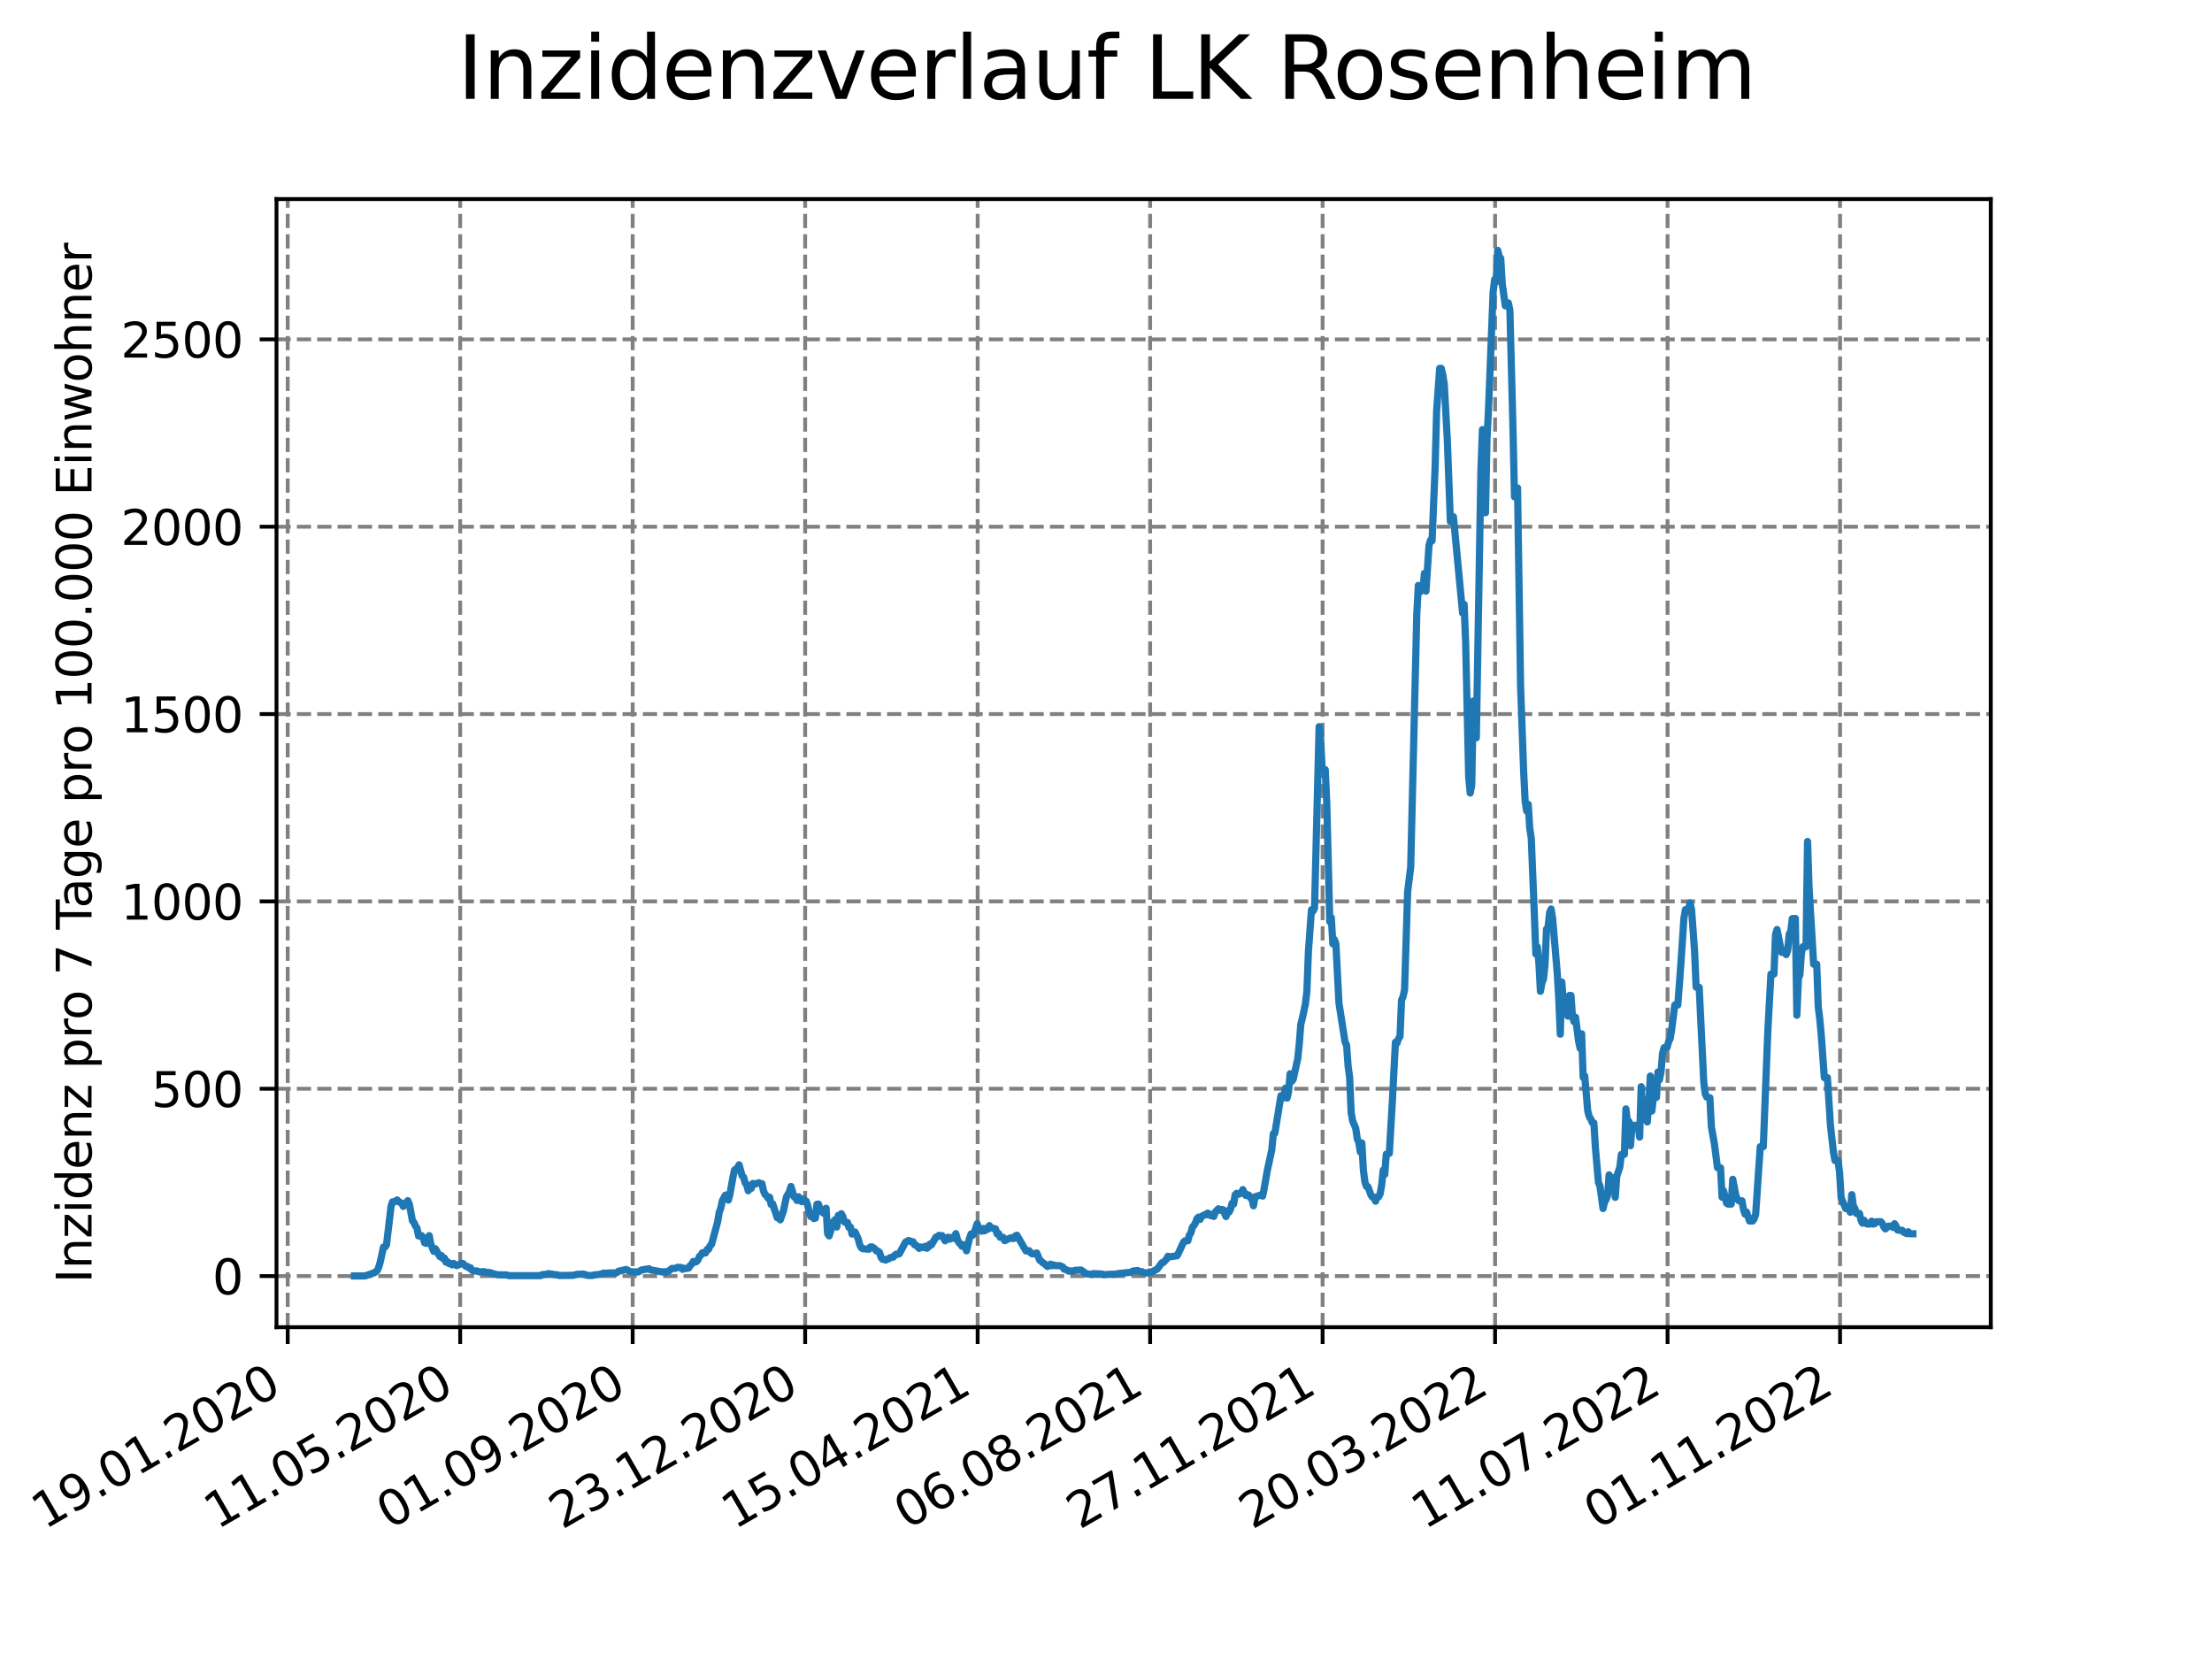 <?xml version="1.0" encoding="utf-8" standalone="no"?>
<!DOCTYPE svg PUBLIC "-//W3C//DTD SVG 1.1//EN"
  "http://www.w3.org/Graphics/SVG/1.1/DTD/svg11.dtd">
<svg xmlns:xlink="http://www.w3.org/1999/xlink" width="460.8pt" height="345.6pt" viewBox="0 0 460.8 345.6" xmlns="http://www.w3.org/2000/svg" version="1.1">
 <defs>
  <style type="text/css">*{stroke-linejoin: round; stroke-linecap: butt}</style>
 </defs>
 <g id="figure_1">
  <g id="patch_1">
   <path d="M 0 345.6 
L 460.8 345.6 
L 460.8 0 
L 0 0 
z
" style="fill: #ffffff"/>
  </g>
  <g id="axes_1">
   <g id="patch_2">
    <path d="M 57.6 276.48 
L 414.72 276.48 
L 414.72 41.472 
L 57.6 41.472 
z
" style="fill: #ffffff"/>
   </g>
   <g id="matplotlib.axis_1">
    <g id="xtick_1">
     <g id="line2d_1">
      <path d="M 59.934 276.48 
L 59.934 41.472 
" clip-path="url(#pb6e2ba0903)" style="fill: none; stroke-dasharray: 2.96,1.28; stroke-dashoffset: 0; stroke: #808080; stroke-width: 0.8"/>
     </g>
     <g id="line2d_2">
      <defs>
       <path id="m38c06fb1f8" d="M 0 0 
L 0 3.5 
" style="stroke: #000000; stroke-width: 0.8"/>
      </defs>
      <g>
       <use xlink:href="#m38c06fb1f8" x="59.934" y="276.48" style="stroke: #000000; stroke-width: 0.8"/>
      </g>
     </g>
     <g id="text_1">
      <!-- 19.01.2020 -->
      <g transform="translate(9.309 318.689) rotate(-30) scale(0.1 -0.1)">
       <defs>
        <path id="DejaVuSans-31" d="M 794 531 
L 1825 531 
L 1825 4091 
L 703 3866 
L 703 4441 
L 1819 4666 
L 2450 4666 
L 2450 531 
L 3481 531 
L 3481 0 
L 794 0 
L 794 531 
z
" transform="scale(0.016)"/>
        <path id="DejaVuSans-39" d="M 703 97 
L 703 672 
Q 941 559 1184 500 
Q 1428 441 1663 441 
Q 2288 441 2617 861 
Q 2947 1281 2994 2138 
Q 2813 1869 2534 1725 
Q 2256 1581 1919 1581 
Q 1219 1581 811 2004 
Q 403 2428 403 3163 
Q 403 3881 828 4315 
Q 1253 4750 1959 4750 
Q 2769 4750 3195 4129 
Q 3622 3509 3622 2328 
Q 3622 1225 3098 567 
Q 2575 -91 1691 -91 
Q 1453 -91 1209 -44 
Q 966 3 703 97 
z
M 1959 2075 
Q 2384 2075 2632 2365 
Q 2881 2656 2881 3163 
Q 2881 3666 2632 3958 
Q 2384 4250 1959 4250 
Q 1534 4250 1286 3958 
Q 1038 3666 1038 3163 
Q 1038 2656 1286 2365 
Q 1534 2075 1959 2075 
z
" transform="scale(0.016)"/>
        <path id="DejaVuSans-2e" d="M 684 794 
L 1344 794 
L 1344 0 
L 684 0 
L 684 794 
z
" transform="scale(0.016)"/>
        <path id="DejaVuSans-30" d="M 2034 4250 
Q 1547 4250 1301 3770 
Q 1056 3291 1056 2328 
Q 1056 1369 1301 889 
Q 1547 409 2034 409 
Q 2525 409 2770 889 
Q 3016 1369 3016 2328 
Q 3016 3291 2770 3770 
Q 2525 4250 2034 4250 
z
M 2034 4750 
Q 2819 4750 3233 4129 
Q 3647 3509 3647 2328 
Q 3647 1150 3233 529 
Q 2819 -91 2034 -91 
Q 1250 -91 836 529 
Q 422 1150 422 2328 
Q 422 3509 836 4129 
Q 1250 4750 2034 4750 
z
" transform="scale(0.016)"/>
        <path id="DejaVuSans-32" d="M 1228 531 
L 3431 531 
L 3431 0 
L 469 0 
L 469 531 
Q 828 903 1448 1529 
Q 2069 2156 2228 2338 
Q 2531 2678 2651 2914 
Q 2772 3150 2772 3378 
Q 2772 3750 2511 3984 
Q 2250 4219 1831 4219 
Q 1534 4219 1204 4116 
Q 875 4013 500 3803 
L 500 4441 
Q 881 4594 1212 4672 
Q 1544 4750 1819 4750 
Q 2544 4750 2975 4387 
Q 3406 4025 3406 3419 
Q 3406 3131 3298 2873 
Q 3191 2616 2906 2266 
Q 2828 2175 2409 1742 
Q 1991 1309 1228 531 
z
" transform="scale(0.016)"/>
       </defs>
       <use xlink:href="#DejaVuSans-31"/>
       <use xlink:href="#DejaVuSans-39" x="63.623"/>
       <use xlink:href="#DejaVuSans-2e" x="127.246"/>
       <use xlink:href="#DejaVuSans-30" x="159.033"/>
       <use xlink:href="#DejaVuSans-31" x="222.656"/>
       <use xlink:href="#DejaVuSans-2e" x="286.279"/>
       <use xlink:href="#DejaVuSans-32" x="318.066"/>
       <use xlink:href="#DejaVuSans-30" x="381.689"/>
       <use xlink:href="#DejaVuSans-32" x="445.312"/>
       <use xlink:href="#DejaVuSans-30" x="508.936"/>
      </g>
     </g>
    </g>
    <g id="xtick_2">
     <g id="line2d_3">
      <path d="M 95.866 276.48 
L 95.866 41.472 
" clip-path="url(#pb6e2ba0903)" style="fill: none; stroke-dasharray: 2.96,1.28; stroke-dashoffset: 0; stroke: #808080; stroke-width: 0.8"/>
     </g>
     <g id="line2d_4">
      <g>
       <use xlink:href="#m38c06fb1f8" x="95.866" y="276.48" style="stroke: #000000; stroke-width: 0.8"/>
      </g>
     </g>
     <g id="text_2">
      <!-- 11.05.2020 -->
      <g transform="translate(45.241 318.689) rotate(-30) scale(0.1 -0.1)">
       <defs>
        <path id="DejaVuSans-35" d="M 691 4666 
L 3169 4666 
L 3169 4134 
L 1269 4134 
L 1269 2991 
Q 1406 3038 1543 3061 
Q 1681 3084 1819 3084 
Q 2600 3084 3056 2656 
Q 3513 2228 3513 1497 
Q 3513 744 3044 326 
Q 2575 -91 1722 -91 
Q 1428 -91 1123 -41 
Q 819 9 494 109 
L 494 744 
Q 775 591 1075 516 
Q 1375 441 1709 441 
Q 2250 441 2565 725 
Q 2881 1009 2881 1497 
Q 2881 1984 2565 2268 
Q 2250 2553 1709 2553 
Q 1456 2553 1204 2497 
Q 953 2441 691 2322 
L 691 4666 
z
" transform="scale(0.016)"/>
       </defs>
       <use xlink:href="#DejaVuSans-31"/>
       <use xlink:href="#DejaVuSans-31" x="63.623"/>
       <use xlink:href="#DejaVuSans-2e" x="127.246"/>
       <use xlink:href="#DejaVuSans-30" x="159.033"/>
       <use xlink:href="#DejaVuSans-35" x="222.656"/>
       <use xlink:href="#DejaVuSans-2e" x="286.279"/>
       <use xlink:href="#DejaVuSans-32" x="318.066"/>
       <use xlink:href="#DejaVuSans-30" x="381.689"/>
       <use xlink:href="#DejaVuSans-32" x="445.312"/>
       <use xlink:href="#DejaVuSans-30" x="508.936"/>
      </g>
     </g>
    </g>
    <g id="xtick_3">
     <g id="line2d_5">
      <path d="M 131.797 276.48 
L 131.797 41.472 
" clip-path="url(#pb6e2ba0903)" style="fill: none; stroke-dasharray: 2.96,1.28; stroke-dashoffset: 0; stroke: #808080; stroke-width: 0.8"/>
     </g>
     <g id="line2d_6">
      <g>
       <use xlink:href="#m38c06fb1f8" x="131.797" y="276.48" style="stroke: #000000; stroke-width: 0.8"/>
      </g>
     </g>
     <g id="text_3">
      <!-- 01.09.2020 -->
      <g transform="translate(81.172 318.689) rotate(-30) scale(0.1 -0.1)">
       <use xlink:href="#DejaVuSans-30"/>
       <use xlink:href="#DejaVuSans-31" x="63.623"/>
       <use xlink:href="#DejaVuSans-2e" x="127.246"/>
       <use xlink:href="#DejaVuSans-30" x="159.033"/>
       <use xlink:href="#DejaVuSans-39" x="222.656"/>
       <use xlink:href="#DejaVuSans-2e" x="286.279"/>
       <use xlink:href="#DejaVuSans-32" x="318.066"/>
       <use xlink:href="#DejaVuSans-30" x="381.689"/>
       <use xlink:href="#DejaVuSans-32" x="445.312"/>
       <use xlink:href="#DejaVuSans-30" x="508.936"/>
      </g>
     </g>
    </g>
    <g id="xtick_4">
     <g id="line2d_7">
      <path d="M 167.729 276.48 
L 167.729 41.472 
" clip-path="url(#pb6e2ba0903)" style="fill: none; stroke-dasharray: 2.96,1.28; stroke-dashoffset: 0; stroke: #808080; stroke-width: 0.8"/>
     </g>
     <g id="line2d_8">
      <g>
       <use xlink:href="#m38c06fb1f8" x="167.729" y="276.48" style="stroke: #000000; stroke-width: 0.8"/>
      </g>
     </g>
     <g id="text_4">
      <!-- 23.12.2020 -->
      <g transform="translate(117.103 318.689) rotate(-30) scale(0.1 -0.1)">
       <defs>
        <path id="DejaVuSans-33" d="M 2597 2516 
Q 3050 2419 3304 2112 
Q 3559 1806 3559 1356 
Q 3559 666 3084 287 
Q 2609 -91 1734 -91 
Q 1441 -91 1130 -33 
Q 819 25 488 141 
L 488 750 
Q 750 597 1062 519 
Q 1375 441 1716 441 
Q 2309 441 2620 675 
Q 2931 909 2931 1356 
Q 2931 1769 2642 2001 
Q 2353 2234 1838 2234 
L 1294 2234 
L 1294 2753 
L 1863 2753 
Q 2328 2753 2575 2939 
Q 2822 3125 2822 3475 
Q 2822 3834 2567 4026 
Q 2313 4219 1838 4219 
Q 1578 4219 1281 4162 
Q 984 4106 628 3988 
L 628 4550 
Q 988 4650 1302 4700 
Q 1616 4750 1894 4750 
Q 2613 4750 3031 4423 
Q 3450 4097 3450 3541 
Q 3450 3153 3228 2886 
Q 3006 2619 2597 2516 
z
" transform="scale(0.016)"/>
       </defs>
       <use xlink:href="#DejaVuSans-32"/>
       <use xlink:href="#DejaVuSans-33" x="63.623"/>
       <use xlink:href="#DejaVuSans-2e" x="127.246"/>
       <use xlink:href="#DejaVuSans-31" x="159.033"/>
       <use xlink:href="#DejaVuSans-32" x="222.656"/>
       <use xlink:href="#DejaVuSans-2e" x="286.279"/>
       <use xlink:href="#DejaVuSans-32" x="318.066"/>
       <use xlink:href="#DejaVuSans-30" x="381.689"/>
       <use xlink:href="#DejaVuSans-32" x="445.312"/>
       <use xlink:href="#DejaVuSans-30" x="508.936"/>
      </g>
     </g>
    </g>
    <g id="xtick_5">
     <g id="line2d_9">
      <path d="M 203.66 276.48 
L 203.66 41.472 
" clip-path="url(#pb6e2ba0903)" style="fill: none; stroke-dasharray: 2.96,1.28; stroke-dashoffset: 0; stroke: #808080; stroke-width: 0.8"/>
     </g>
     <g id="line2d_10">
      <g>
       <use xlink:href="#m38c06fb1f8" x="203.66" y="276.48" style="stroke: #000000; stroke-width: 0.8"/>
      </g>
     </g>
     <g id="text_5">
      <!-- 15.04.2021 -->
      <g transform="translate(153.035 318.689) rotate(-30) scale(0.1 -0.1)">
       <defs>
        <path id="DejaVuSans-34" d="M 2419 4116 
L 825 1625 
L 2419 1625 
L 2419 4116 
z
M 2253 4666 
L 3047 4666 
L 3047 1625 
L 3713 1625 
L 3713 1100 
L 3047 1100 
L 3047 0 
L 2419 0 
L 2419 1100 
L 313 1100 
L 313 1709 
L 2253 4666 
z
" transform="scale(0.016)"/>
       </defs>
       <use xlink:href="#DejaVuSans-31"/>
       <use xlink:href="#DejaVuSans-35" x="63.623"/>
       <use xlink:href="#DejaVuSans-2e" x="127.246"/>
       <use xlink:href="#DejaVuSans-30" x="159.033"/>
       <use xlink:href="#DejaVuSans-34" x="222.656"/>
       <use xlink:href="#DejaVuSans-2e" x="286.279"/>
       <use xlink:href="#DejaVuSans-32" x="318.066"/>
       <use xlink:href="#DejaVuSans-30" x="381.689"/>
       <use xlink:href="#DejaVuSans-32" x="445.312"/>
       <use xlink:href="#DejaVuSans-31" x="508.936"/>
      </g>
     </g>
    </g>
    <g id="xtick_6">
     <g id="line2d_11">
      <path d="M 239.592 276.48 
L 239.592 41.472 
" clip-path="url(#pb6e2ba0903)" style="fill: none; stroke-dasharray: 2.96,1.28; stroke-dashoffset: 0; stroke: #808080; stroke-width: 0.8"/>
     </g>
     <g id="line2d_12">
      <g>
       <use xlink:href="#m38c06fb1f8" x="239.592" y="276.48" style="stroke: #000000; stroke-width: 0.8"/>
      </g>
     </g>
     <g id="text_6">
      <!-- 06.08.2021 -->
      <g transform="translate(188.966 318.689) rotate(-30) scale(0.1 -0.1)">
       <defs>
        <path id="DejaVuSans-36" d="M 2113 2584 
Q 1688 2584 1439 2293 
Q 1191 2003 1191 1497 
Q 1191 994 1439 701 
Q 1688 409 2113 409 
Q 2538 409 2786 701 
Q 3034 994 3034 1497 
Q 3034 2003 2786 2293 
Q 2538 2584 2113 2584 
z
M 3366 4563 
L 3366 3988 
Q 3128 4100 2886 4159 
Q 2644 4219 2406 4219 
Q 1781 4219 1451 3797 
Q 1122 3375 1075 2522 
Q 1259 2794 1537 2939 
Q 1816 3084 2150 3084 
Q 2853 3084 3261 2657 
Q 3669 2231 3669 1497 
Q 3669 778 3244 343 
Q 2819 -91 2113 -91 
Q 1303 -91 875 529 
Q 447 1150 447 2328 
Q 447 3434 972 4092 
Q 1497 4750 2381 4750 
Q 2619 4750 2861 4703 
Q 3103 4656 3366 4563 
z
" transform="scale(0.016)"/>
        <path id="DejaVuSans-38" d="M 2034 2216 
Q 1584 2216 1326 1975 
Q 1069 1734 1069 1313 
Q 1069 891 1326 650 
Q 1584 409 2034 409 
Q 2484 409 2743 651 
Q 3003 894 3003 1313 
Q 3003 1734 2745 1975 
Q 2488 2216 2034 2216 
z
M 1403 2484 
Q 997 2584 770 2862 
Q 544 3141 544 3541 
Q 544 4100 942 4425 
Q 1341 4750 2034 4750 
Q 2731 4750 3128 4425 
Q 3525 4100 3525 3541 
Q 3525 3141 3298 2862 
Q 3072 2584 2669 2484 
Q 3125 2378 3379 2068 
Q 3634 1759 3634 1313 
Q 3634 634 3220 271 
Q 2806 -91 2034 -91 
Q 1263 -91 848 271 
Q 434 634 434 1313 
Q 434 1759 690 2068 
Q 947 2378 1403 2484 
z
M 1172 3481 
Q 1172 3119 1398 2916 
Q 1625 2713 2034 2713 
Q 2441 2713 2670 2916 
Q 2900 3119 2900 3481 
Q 2900 3844 2670 4047 
Q 2441 4250 2034 4250 
Q 1625 4250 1398 4047 
Q 1172 3844 1172 3481 
z
" transform="scale(0.016)"/>
       </defs>
       <use xlink:href="#DejaVuSans-30"/>
       <use xlink:href="#DejaVuSans-36" x="63.623"/>
       <use xlink:href="#DejaVuSans-2e" x="127.246"/>
       <use xlink:href="#DejaVuSans-30" x="159.033"/>
       <use xlink:href="#DejaVuSans-38" x="222.656"/>
       <use xlink:href="#DejaVuSans-2e" x="286.279"/>
       <use xlink:href="#DejaVuSans-32" x="318.066"/>
       <use xlink:href="#DejaVuSans-30" x="381.689"/>
       <use xlink:href="#DejaVuSans-32" x="445.312"/>
       <use xlink:href="#DejaVuSans-31" x="508.936"/>
      </g>
     </g>
    </g>
    <g id="xtick_7">
     <g id="line2d_13">
      <path d="M 275.523 276.48 
L 275.523 41.472 
" clip-path="url(#pb6e2ba0903)" style="fill: none; stroke-dasharray: 2.96,1.28; stroke-dashoffset: 0; stroke: #808080; stroke-width: 0.8"/>
     </g>
     <g id="line2d_14">
      <g>
       <use xlink:href="#m38c06fb1f8" x="275.523" y="276.48" style="stroke: #000000; stroke-width: 0.8"/>
      </g>
     </g>
     <g id="text_7">
      <!-- 27.11.2021 -->
      <g transform="translate(224.898 318.689) rotate(-30) scale(0.1 -0.1)">
       <defs>
        <path id="DejaVuSans-37" d="M 525 4666 
L 3525 4666 
L 3525 4397 
L 1831 0 
L 1172 0 
L 2766 4134 
L 525 4134 
L 525 4666 
z
" transform="scale(0.016)"/>
       </defs>
       <use xlink:href="#DejaVuSans-32"/>
       <use xlink:href="#DejaVuSans-37" x="63.623"/>
       <use xlink:href="#DejaVuSans-2e" x="127.246"/>
       <use xlink:href="#DejaVuSans-31" x="159.033"/>
       <use xlink:href="#DejaVuSans-31" x="222.656"/>
       <use xlink:href="#DejaVuSans-2e" x="286.279"/>
       <use xlink:href="#DejaVuSans-32" x="318.066"/>
       <use xlink:href="#DejaVuSans-30" x="381.689"/>
       <use xlink:href="#DejaVuSans-32" x="445.312"/>
       <use xlink:href="#DejaVuSans-31" x="508.936"/>
      </g>
     </g>
    </g>
    <g id="xtick_8">
     <g id="line2d_15">
      <path d="M 311.454 276.48 
L 311.454 41.472 
" clip-path="url(#pb6e2ba0903)" style="fill: none; stroke-dasharray: 2.96,1.28; stroke-dashoffset: 0; stroke: #808080; stroke-width: 0.8"/>
     </g>
     <g id="line2d_16">
      <g>
       <use xlink:href="#m38c06fb1f8" x="311.454" y="276.48" style="stroke: #000000; stroke-width: 0.8"/>
      </g>
     </g>
     <g id="text_8">
      <!-- 20.03.2022 -->
      <g transform="translate(260.829 318.689) rotate(-30) scale(0.1 -0.1)">
       <use xlink:href="#DejaVuSans-32"/>
       <use xlink:href="#DejaVuSans-30" x="63.623"/>
       <use xlink:href="#DejaVuSans-2e" x="127.246"/>
       <use xlink:href="#DejaVuSans-30" x="159.033"/>
       <use xlink:href="#DejaVuSans-33" x="222.656"/>
       <use xlink:href="#DejaVuSans-2e" x="286.279"/>
       <use xlink:href="#DejaVuSans-32" x="318.066"/>
       <use xlink:href="#DejaVuSans-30" x="381.689"/>
       <use xlink:href="#DejaVuSans-32" x="445.312"/>
       <use xlink:href="#DejaVuSans-32" x="508.936"/>
      </g>
     </g>
    </g>
    <g id="xtick_9">
     <g id="line2d_17">
      <path d="M 347.386 276.48 
L 347.386 41.472 
" clip-path="url(#pb6e2ba0903)" style="fill: none; stroke-dasharray: 2.96,1.28; stroke-dashoffset: 0; stroke: #808080; stroke-width: 0.8"/>
     </g>
     <g id="line2d_18">
      <g>
       <use xlink:href="#m38c06fb1f8" x="347.386" y="276.48" style="stroke: #000000; stroke-width: 0.8"/>
      </g>
     </g>
     <g id="text_9">
      <!-- 11.07.2022 -->
      <g transform="translate(296.761 318.689) rotate(-30) scale(0.1 -0.1)">
       <use xlink:href="#DejaVuSans-31"/>
       <use xlink:href="#DejaVuSans-31" x="63.623"/>
       <use xlink:href="#DejaVuSans-2e" x="127.246"/>
       <use xlink:href="#DejaVuSans-30" x="159.033"/>
       <use xlink:href="#DejaVuSans-37" x="222.656"/>
       <use xlink:href="#DejaVuSans-2e" x="286.279"/>
       <use xlink:href="#DejaVuSans-32" x="318.066"/>
       <use xlink:href="#DejaVuSans-30" x="381.689"/>
       <use xlink:href="#DejaVuSans-32" x="445.312"/>
       <use xlink:href="#DejaVuSans-32" x="508.936"/>
      </g>
     </g>
    </g>
    <g id="xtick_10">
     <g id="line2d_19">
      <path d="M 383.317 276.48 
L 383.317 41.472 
" clip-path="url(#pb6e2ba0903)" style="fill: none; stroke-dasharray: 2.96,1.28; stroke-dashoffset: 0; stroke: #808080; stroke-width: 0.8"/>
     </g>
     <g id="line2d_20">
      <g>
       <use xlink:href="#m38c06fb1f8" x="383.317" y="276.48" style="stroke: #000000; stroke-width: 0.8"/>
      </g>
     </g>
     <g id="text_10">
      <!-- 01.11.2022 -->
      <g transform="translate(332.692 318.689) rotate(-30) scale(0.1 -0.1)">
       <use xlink:href="#DejaVuSans-30"/>
       <use xlink:href="#DejaVuSans-31" x="63.623"/>
       <use xlink:href="#DejaVuSans-2e" x="127.246"/>
       <use xlink:href="#DejaVuSans-31" x="159.033"/>
       <use xlink:href="#DejaVuSans-31" x="222.656"/>
       <use xlink:href="#DejaVuSans-2e" x="286.279"/>
       <use xlink:href="#DejaVuSans-32" x="318.066"/>
       <use xlink:href="#DejaVuSans-30" x="381.689"/>
       <use xlink:href="#DejaVuSans-32" x="445.312"/>
       <use xlink:href="#DejaVuSans-32" x="508.936"/>
      </g>
     </g>
    </g>
   </g>
   <g id="matplotlib.axis_2">
    <g id="ytick_1">
     <g id="line2d_21">
      <path d="M 57.6 265.828 
L 414.72 265.828 
" clip-path="url(#pb6e2ba0903)" style="fill: none; stroke-dasharray: 2.96,1.28; stroke-dashoffset: 0; stroke: #808080; stroke-width: 0.8"/>
     </g>
     <g id="line2d_22">
      <defs>
       <path id="mfffac6bf75" d="M 0 0 
L -3.5 0 
" style="stroke: #000000; stroke-width: 0.8"/>
      </defs>
      <g>
       <use xlink:href="#mfffac6bf75" x="57.6" y="265.828" style="stroke: #000000; stroke-width: 0.8"/>
      </g>
     </g>
     <g id="text_11">
      <!-- 0 -->
      <g transform="translate(44.237 269.627) scale(0.1 -0.1)">
       <use xlink:href="#DejaVuSans-30"/>
      </g>
     </g>
    </g>
    <g id="ytick_2">
     <g id="line2d_23">
      <path d="M 57.6 226.801 
L 414.72 226.801 
" clip-path="url(#pb6e2ba0903)" style="fill: none; stroke-dasharray: 2.96,1.28; stroke-dashoffset: 0; stroke: #808080; stroke-width: 0.8"/>
     </g>
     <g id="line2d_24">
      <g>
       <use xlink:href="#mfffac6bf75" x="57.6" y="226.801" style="stroke: #000000; stroke-width: 0.8"/>
      </g>
     </g>
     <g id="text_12">
      <!-- 500 -->
      <g transform="translate(31.512 230.6) scale(0.1 -0.1)">
       <use xlink:href="#DejaVuSans-35"/>
       <use xlink:href="#DejaVuSans-30" x="63.623"/>
       <use xlink:href="#DejaVuSans-30" x="127.246"/>
      </g>
     </g>
    </g>
    <g id="ytick_3">
     <g id="line2d_25">
      <path d="M 57.6 187.774 
L 414.72 187.774 
" clip-path="url(#pb6e2ba0903)" style="fill: none; stroke-dasharray: 2.96,1.28; stroke-dashoffset: 0; stroke: #808080; stroke-width: 0.8"/>
     </g>
     <g id="line2d_26">
      <g>
       <use xlink:href="#mfffac6bf75" x="57.6" y="187.774" style="stroke: #000000; stroke-width: 0.8"/>
      </g>
     </g>
     <g id="text_13">
      <!-- 1000 -->
      <g transform="translate(25.15 191.574) scale(0.1 -0.1)">
       <use xlink:href="#DejaVuSans-31"/>
       <use xlink:href="#DejaVuSans-30" x="63.623"/>
       <use xlink:href="#DejaVuSans-30" x="127.246"/>
       <use xlink:href="#DejaVuSans-30" x="190.869"/>
      </g>
     </g>
    </g>
    <g id="ytick_4">
     <g id="line2d_27">
      <path d="M 57.6 148.748 
L 414.72 148.748 
" clip-path="url(#pb6e2ba0903)" style="fill: none; stroke-dasharray: 2.96,1.28; stroke-dashoffset: 0; stroke: #808080; stroke-width: 0.8"/>
     </g>
     <g id="line2d_28">
      <g>
       <use xlink:href="#mfffac6bf75" x="57.6" y="148.748" style="stroke: #000000; stroke-width: 0.8"/>
      </g>
     </g>
     <g id="text_14">
      <!-- 1500 -->
      <g transform="translate(25.15 152.547) scale(0.1 -0.1)">
       <use xlink:href="#DejaVuSans-31"/>
       <use xlink:href="#DejaVuSans-35" x="63.623"/>
       <use xlink:href="#DejaVuSans-30" x="127.246"/>
       <use xlink:href="#DejaVuSans-30" x="190.869"/>
      </g>
     </g>
    </g>
    <g id="ytick_5">
     <g id="line2d_29">
      <path d="M 57.6 109.721 
L 414.72 109.721 
" clip-path="url(#pb6e2ba0903)" style="fill: none; stroke-dasharray: 2.96,1.28; stroke-dashoffset: 0; stroke: #808080; stroke-width: 0.8"/>
     </g>
     <g id="line2d_30">
      <g>
       <use xlink:href="#mfffac6bf75" x="57.6" y="109.721" style="stroke: #000000; stroke-width: 0.8"/>
      </g>
     </g>
     <g id="text_15">
      <!-- 2000 -->
      <g transform="translate(25.15 113.52) scale(0.1 -0.1)">
       <use xlink:href="#DejaVuSans-32"/>
       <use xlink:href="#DejaVuSans-30" x="63.623"/>
       <use xlink:href="#DejaVuSans-30" x="127.246"/>
       <use xlink:href="#DejaVuSans-30" x="190.869"/>
      </g>
     </g>
    </g>
    <g id="ytick_6">
     <g id="line2d_31">
      <path d="M 57.6 70.695 
L 414.72 70.695 
" clip-path="url(#pb6e2ba0903)" style="fill: none; stroke-dasharray: 2.96,1.28; stroke-dashoffset: 0; stroke: #808080; stroke-width: 0.8"/>
     </g>
     <g id="line2d_32">
      <g>
       <use xlink:href="#mfffac6bf75" x="57.6" y="70.695" style="stroke: #000000; stroke-width: 0.8"/>
      </g>
     </g>
     <g id="text_16">
      <!-- 2500 -->
      <g transform="translate(25.15 74.494) scale(0.1 -0.1)">
       <use xlink:href="#DejaVuSans-32"/>
       <use xlink:href="#DejaVuSans-35" x="63.623"/>
       <use xlink:href="#DejaVuSans-30" x="127.246"/>
       <use xlink:href="#DejaVuSans-30" x="190.869"/>
      </g>
     </g>
    </g>
    <g id="text_17">
     <!-- Inzidenz pro 7 Tage pro 100.000 Einwohner -->
     <g transform="translate(19.07 267.301) rotate(-90) scale(0.1 -0.1)">
      <defs>
       <path id="DejaVuSans-49" d="M 628 4666 
L 1259 4666 
L 1259 0 
L 628 0 
L 628 4666 
z
" transform="scale(0.016)"/>
       <path id="DejaVuSans-6e" d="M 3513 2113 
L 3513 0 
L 2938 0 
L 2938 2094 
Q 2938 2591 2744 2837 
Q 2550 3084 2163 3084 
Q 1697 3084 1428 2787 
Q 1159 2491 1159 1978 
L 1159 0 
L 581 0 
L 581 3500 
L 1159 3500 
L 1159 2956 
Q 1366 3272 1645 3428 
Q 1925 3584 2291 3584 
Q 2894 3584 3203 3211 
Q 3513 2838 3513 2113 
z
" transform="scale(0.016)"/>
       <path id="DejaVuSans-7a" d="M 353 3500 
L 3084 3500 
L 3084 2975 
L 922 459 
L 3084 459 
L 3084 0 
L 275 0 
L 275 525 
L 2438 3041 
L 353 3041 
L 353 3500 
z
" transform="scale(0.016)"/>
       <path id="DejaVuSans-69" d="M 603 3500 
L 1178 3500 
L 1178 0 
L 603 0 
L 603 3500 
z
M 603 4863 
L 1178 4863 
L 1178 4134 
L 603 4134 
L 603 4863 
z
" transform="scale(0.016)"/>
       <path id="DejaVuSans-64" d="M 2906 2969 
L 2906 4863 
L 3481 4863 
L 3481 0 
L 2906 0 
L 2906 525 
Q 2725 213 2448 61 
Q 2172 -91 1784 -91 
Q 1150 -91 751 415 
Q 353 922 353 1747 
Q 353 2572 751 3078 
Q 1150 3584 1784 3584 
Q 2172 3584 2448 3432 
Q 2725 3281 2906 2969 
z
M 947 1747 
Q 947 1113 1208 752 
Q 1469 391 1925 391 
Q 2381 391 2643 752 
Q 2906 1113 2906 1747 
Q 2906 2381 2643 2742 
Q 2381 3103 1925 3103 
Q 1469 3103 1208 2742 
Q 947 2381 947 1747 
z
" transform="scale(0.016)"/>
       <path id="DejaVuSans-65" d="M 3597 1894 
L 3597 1613 
L 953 1613 
Q 991 1019 1311 708 
Q 1631 397 2203 397 
Q 2534 397 2845 478 
Q 3156 559 3463 722 
L 3463 178 
Q 3153 47 2828 -22 
Q 2503 -91 2169 -91 
Q 1331 -91 842 396 
Q 353 884 353 1716 
Q 353 2575 817 3079 
Q 1281 3584 2069 3584 
Q 2775 3584 3186 3129 
Q 3597 2675 3597 1894 
z
M 3022 2063 
Q 3016 2534 2758 2815 
Q 2500 3097 2075 3097 
Q 1594 3097 1305 2825 
Q 1016 2553 972 2059 
L 3022 2063 
z
" transform="scale(0.016)"/>
       <path id="DejaVuSans-20" transform="scale(0.016)"/>
       <path id="DejaVuSans-70" d="M 1159 525 
L 1159 -1331 
L 581 -1331 
L 581 3500 
L 1159 3500 
L 1159 2969 
Q 1341 3281 1617 3432 
Q 1894 3584 2278 3584 
Q 2916 3584 3314 3078 
Q 3713 2572 3713 1747 
Q 3713 922 3314 415 
Q 2916 -91 2278 -91 
Q 1894 -91 1617 61 
Q 1341 213 1159 525 
z
M 3116 1747 
Q 3116 2381 2855 2742 
Q 2594 3103 2138 3103 
Q 1681 3103 1420 2742 
Q 1159 2381 1159 1747 
Q 1159 1113 1420 752 
Q 1681 391 2138 391 
Q 2594 391 2855 752 
Q 3116 1113 3116 1747 
z
" transform="scale(0.016)"/>
       <path id="DejaVuSans-72" d="M 2631 2963 
Q 2534 3019 2420 3045 
Q 2306 3072 2169 3072 
Q 1681 3072 1420 2755 
Q 1159 2438 1159 1844 
L 1159 0 
L 581 0 
L 581 3500 
L 1159 3500 
L 1159 2956 
Q 1341 3275 1631 3429 
Q 1922 3584 2338 3584 
Q 2397 3584 2469 3576 
Q 2541 3569 2628 3553 
L 2631 2963 
z
" transform="scale(0.016)"/>
       <path id="DejaVuSans-6f" d="M 1959 3097 
Q 1497 3097 1228 2736 
Q 959 2375 959 1747 
Q 959 1119 1226 758 
Q 1494 397 1959 397 
Q 2419 397 2687 759 
Q 2956 1122 2956 1747 
Q 2956 2369 2687 2733 
Q 2419 3097 1959 3097 
z
M 1959 3584 
Q 2709 3584 3137 3096 
Q 3566 2609 3566 1747 
Q 3566 888 3137 398 
Q 2709 -91 1959 -91 
Q 1206 -91 779 398 
Q 353 888 353 1747 
Q 353 2609 779 3096 
Q 1206 3584 1959 3584 
z
" transform="scale(0.016)"/>
       <path id="DejaVuSans-54" d="M -19 4666 
L 3928 4666 
L 3928 4134 
L 2272 4134 
L 2272 0 
L 1638 0 
L 1638 4134 
L -19 4134 
L -19 4666 
z
" transform="scale(0.016)"/>
       <path id="DejaVuSans-61" d="M 2194 1759 
Q 1497 1759 1228 1600 
Q 959 1441 959 1056 
Q 959 750 1161 570 
Q 1363 391 1709 391 
Q 2188 391 2477 730 
Q 2766 1069 2766 1631 
L 2766 1759 
L 2194 1759 
z
M 3341 1997 
L 3341 0 
L 2766 0 
L 2766 531 
Q 2569 213 2275 61 
Q 1981 -91 1556 -91 
Q 1019 -91 701 211 
Q 384 513 384 1019 
Q 384 1609 779 1909 
Q 1175 2209 1959 2209 
L 2766 2209 
L 2766 2266 
Q 2766 2663 2505 2880 
Q 2244 3097 1772 3097 
Q 1472 3097 1187 3025 
Q 903 2953 641 2809 
L 641 3341 
Q 956 3463 1253 3523 
Q 1550 3584 1831 3584 
Q 2591 3584 2966 3190 
Q 3341 2797 3341 1997 
z
" transform="scale(0.016)"/>
       <path id="DejaVuSans-67" d="M 2906 1791 
Q 2906 2416 2648 2759 
Q 2391 3103 1925 3103 
Q 1463 3103 1205 2759 
Q 947 2416 947 1791 
Q 947 1169 1205 825 
Q 1463 481 1925 481 
Q 2391 481 2648 825 
Q 2906 1169 2906 1791 
z
M 3481 434 
Q 3481 -459 3084 -895 
Q 2688 -1331 1869 -1331 
Q 1566 -1331 1297 -1286 
Q 1028 -1241 775 -1147 
L 775 -588 
Q 1028 -725 1275 -790 
Q 1522 -856 1778 -856 
Q 2344 -856 2625 -561 
Q 2906 -266 2906 331 
L 2906 616 
Q 2728 306 2450 153 
Q 2172 0 1784 0 
Q 1141 0 747 490 
Q 353 981 353 1791 
Q 353 2603 747 3093 
Q 1141 3584 1784 3584 
Q 2172 3584 2450 3431 
Q 2728 3278 2906 2969 
L 2906 3500 
L 3481 3500 
L 3481 434 
z
" transform="scale(0.016)"/>
       <path id="DejaVuSans-45" d="M 628 4666 
L 3578 4666 
L 3578 4134 
L 1259 4134 
L 1259 2753 
L 3481 2753 
L 3481 2222 
L 1259 2222 
L 1259 531 
L 3634 531 
L 3634 0 
L 628 0 
L 628 4666 
z
" transform="scale(0.016)"/>
       <path id="DejaVuSans-77" d="M 269 3500 
L 844 3500 
L 1563 769 
L 2278 3500 
L 2956 3500 
L 3675 769 
L 4391 3500 
L 4966 3500 
L 4050 0 
L 3372 0 
L 2619 2869 
L 1863 0 
L 1184 0 
L 269 3500 
z
" transform="scale(0.016)"/>
       <path id="DejaVuSans-68" d="M 3513 2113 
L 3513 0 
L 2938 0 
L 2938 2094 
Q 2938 2591 2744 2837 
Q 2550 3084 2163 3084 
Q 1697 3084 1428 2787 
Q 1159 2491 1159 1978 
L 1159 0 
L 581 0 
L 581 4863 
L 1159 4863 
L 1159 2956 
Q 1366 3272 1645 3428 
Q 1925 3584 2291 3584 
Q 2894 3584 3203 3211 
Q 3513 2838 3513 2113 
z
" transform="scale(0.016)"/>
      </defs>
      <use xlink:href="#DejaVuSans-49"/>
      <use xlink:href="#DejaVuSans-6e" x="29.492"/>
      <use xlink:href="#DejaVuSans-7a" x="92.871"/>
      <use xlink:href="#DejaVuSans-69" x="145.361"/>
      <use xlink:href="#DejaVuSans-64" x="173.145"/>
      <use xlink:href="#DejaVuSans-65" x="236.621"/>
      <use xlink:href="#DejaVuSans-6e" x="298.145"/>
      <use xlink:href="#DejaVuSans-7a" x="361.523"/>
      <use xlink:href="#DejaVuSans-20" x="414.014"/>
      <use xlink:href="#DejaVuSans-70" x="445.801"/>
      <use xlink:href="#DejaVuSans-72" x="509.277"/>
      <use xlink:href="#DejaVuSans-6f" x="548.141"/>
      <use xlink:href="#DejaVuSans-20" x="609.322"/>
      <use xlink:href="#DejaVuSans-37" x="641.109"/>
      <use xlink:href="#DejaVuSans-20" x="704.732"/>
      <use xlink:href="#DejaVuSans-54" x="736.52"/>
      <use xlink:href="#DejaVuSans-61" x="781.104"/>
      <use xlink:href="#DejaVuSans-67" x="842.383"/>
      <use xlink:href="#DejaVuSans-65" x="905.859"/>
      <use xlink:href="#DejaVuSans-20" x="967.383"/>
      <use xlink:href="#DejaVuSans-70" x="999.17"/>
      <use xlink:href="#DejaVuSans-72" x="1062.646"/>
      <use xlink:href="#DejaVuSans-6f" x="1101.51"/>
      <use xlink:href="#DejaVuSans-20" x="1162.691"/>
      <use xlink:href="#DejaVuSans-31" x="1194.479"/>
      <use xlink:href="#DejaVuSans-30" x="1258.102"/>
      <use xlink:href="#DejaVuSans-30" x="1321.725"/>
      <use xlink:href="#DejaVuSans-2e" x="1385.348"/>
      <use xlink:href="#DejaVuSans-30" x="1417.135"/>
      <use xlink:href="#DejaVuSans-30" x="1480.758"/>
      <use xlink:href="#DejaVuSans-30" x="1544.381"/>
      <use xlink:href="#DejaVuSans-20" x="1608.004"/>
      <use xlink:href="#DejaVuSans-45" x="1639.791"/>
      <use xlink:href="#DejaVuSans-69" x="1702.975"/>
      <use xlink:href="#DejaVuSans-6e" x="1730.758"/>
      <use xlink:href="#DejaVuSans-77" x="1794.137"/>
      <use xlink:href="#DejaVuSans-6f" x="1875.924"/>
      <use xlink:href="#DejaVuSans-68" x="1937.105"/>
      <use xlink:href="#DejaVuSans-6e" x="2000.484"/>
      <use xlink:href="#DejaVuSans-65" x="2063.863"/>
      <use xlink:href="#DejaVuSans-72" x="2125.387"/>
     </g>
    </g>
   </g>
   <g id="line2d_33">
    <path d="M 73.833 265.798 
L 76.059 265.798 
L 77.966 265.141 
L 78.602 264.663 
L 78.92 263.916 
L 79.238 262.781 
L 79.874 259.794 
L 80.192 259.794 
L 80.51 259.346 
L 81.464 251.282 
L 81.782 250.356 
L 82.1 250.386 
L 82.736 249.968 
L 83.054 250.326 
L 83.69 250.655 
L 84.008 251.312 
L 84.962 250.117 
L 85.28 250.864 
L 85.916 254.299 
L 86.234 254.657 
L 86.552 255.404 
L 86.87 255.852 
L 87.188 257.465 
L 87.506 257.495 
L 87.824 257.405 
L 88.142 257.853 
L 88.46 258.898 
L 88.778 259.018 
L 89.096 257.883 
L 89.414 257.405 
L 89.732 259.137 
L 90.368 260.69 
L 90.686 260.123 
L 91.639 261.766 
L 91.957 261.557 
L 92.275 262.184 
L 92.593 262.094 
L 92.911 262.931 
L 93.229 262.841 
L 93.547 263.229 
L 93.865 263.199 
L 94.183 263.498 
L 94.501 263.199 
L 95.137 263.647 
L 95.773 263.379 
L 96.091 263.169 
L 96.409 263.199 
L 97.045 263.797 
L 97.363 263.827 
L 97.681 264.125 
L 97.999 264.095 
L 98.317 264.603 
L 98.635 264.782 
L 99.271 264.752 
L 99.907 264.962 
L 100.543 264.932 
L 100.861 264.902 
L 101.179 265.051 
L 102.133 265.111 
L 103.087 265.439 
L 103.723 265.559 
L 105.63 265.589 
L 105.948 265.738 
L 112.626 265.738 
L 112.944 265.529 
L 113.58 265.469 
L 113.898 265.469 
L 114.216 265.32 
L 115.806 265.559 
L 116.124 265.559 
L 116.442 265.708 
L 119.303 265.678 
L 120.257 265.469 
L 121.529 265.41 
L 122.483 265.708 
L 123.437 265.708 
L 123.755 265.589 
L 124.709 265.499 
L 125.345 265.41 
L 125.663 265.2 
L 125.981 265.26 
L 126.935 265.171 
L 127.571 265.171 
L 128.207 265.2 
L 128.525 265.081 
L 128.843 264.812 
L 129.479 264.693 
L 130.433 264.454 
L 131.387 264.932 
L 132.023 264.962 
L 132.976 264.962 
L 133.612 264.573 
L 134.248 264.454 
L 135.202 264.304 
L 135.52 264.543 
L 138.064 264.991 
L 138.382 264.902 
L 138.7 265.021 
L 139.336 264.752 
L 139.972 264.245 
L 140.608 264.245 
L 141.244 263.976 
L 141.562 264.065 
L 141.88 264.036 
L 142.198 264.424 
L 142.516 264.185 
L 142.834 264.275 
L 143.47 264.155 
L 143.788 263.617 
L 144.106 263.349 
L 144.424 262.781 
L 144.742 262.901 
L 145.06 262.841 
L 145.378 262.512 
L 145.696 261.736 
L 146.014 261.467 
L 146.331 260.959 
L 146.967 261.019 
L 147.285 260.302 
L 147.603 260.272 
L 147.921 259.526 
L 148.239 259.197 
L 149.511 254.478 
L 149.829 252.537 
L 150.147 251.7 
L 150.465 250.147 
L 151.101 248.982 
L 151.419 248.923 
L 151.737 249.998 
L 152.055 248.773 
L 152.691 245.219 
L 153.009 243.755 
L 153.645 243.278 
L 153.963 242.65 
L 154.599 244.95 
L 154.917 245.249 
L 155.235 246.444 
L 155.553 246.832 
L 155.871 248.056 
L 156.189 247.608 
L 156.507 247.549 
L 156.825 246.533 
L 157.143 246.712 
L 158.097 246.384 
L 158.415 246.563 
L 158.733 246.593 
L 159.051 248.086 
L 159.369 248.833 
L 159.687 249.072 
L 160.005 249.61 
L 160.322 249.4 
L 160.64 250.924 
L 160.958 250.774 
L 161.912 253.672 
L 162.23 253.701 
L 162.548 254.12 
L 163.184 252.327 
L 163.82 249.371 
L 164.456 248.236 
L 164.774 247.16 
L 165.41 249.311 
L 165.728 249.52 
L 166.046 250.087 
L 166.364 249.311 
L 167 250.326 
L 167.318 249.759 
L 167.636 250.117 
L 167.954 250.237 
L 168.272 251.163 
L 168.59 252.596 
L 168.908 253.433 
L 169.226 253.283 
L 169.544 253.851 
L 169.862 253.761 
L 170.18 250.864 
L 170.498 250.834 
L 170.816 251.82 
L 171.452 252.686 
L 171.77 252.447 
L 172.088 251.7 
L 172.406 256.987 
L 172.724 257.465 
L 173.678 254.418 
L 173.995 254.06 
L 174.313 255.613 
L 174.631 253.194 
L 174.949 253.253 
L 175.267 252.835 
L 175.585 253.433 
L 175.903 254.538 
L 176.221 254.717 
L 176.539 254.657 
L 176.857 255.703 
L 177.175 255.643 
L 177.493 257.076 
L 178.129 256.658 
L 178.765 258.032 
L 179.083 259.257 
L 179.401 259.914 
L 179.719 260.123 
L 180.355 260.183 
L 180.991 260.242 
L 181.309 259.765 
L 181.627 259.735 
L 182.263 260.153 
L 182.581 260.601 
L 182.899 260.631 
L 183.217 260.9 
L 183.535 261.915 
L 183.853 262.333 
L 184.171 262.333 
L 184.489 262.512 
L 184.807 262.303 
L 185.125 262.244 
L 185.443 261.975 
L 186.079 261.885 
L 186.397 261.467 
L 186.715 261.258 
L 187.033 261.288 
L 187.351 261.168 
L 188.622 258.779 
L 189.258 258.42 
L 189.576 258.51 
L 189.894 258.719 
L 190.212 258.689 
L 190.53 259.317 
L 190.848 259.406 
L 191.484 260.063 
L 191.802 259.765 
L 192.438 259.914 
L 192.756 259.615 
L 193.074 260.033 
L 193.392 259.794 
L 193.71 259.167 
L 194.028 259.346 
L 194.982 257.704 
L 195.3 257.644 
L 195.618 257.345 
L 195.936 257.435 
L 196.254 257.405 
L 196.89 258.48 
L 197.526 257.734 
L 197.844 258.152 
L 198.162 257.793 
L 198.798 258.002 
L 199.116 256.987 
L 199.434 258.182 
L 199.752 258.869 
L 200.07 259.137 
L 200.388 259.615 
L 200.706 259.287 
L 201.024 259.645 
L 201.342 260.571 
L 201.977 257.913 
L 202.295 257.047 
L 202.613 257.345 
L 202.931 256.838 
L 203.567 254.926 
L 203.885 255.971 
L 204.521 256.479 
L 204.839 255.912 
L 205.157 256.389 
L 205.475 255.882 
L 205.793 256.061 
L 206.111 255.314 
L 206.429 255.762 
L 207.383 256.001 
L 207.701 257.017 
L 208.019 256.957 
L 208.337 257.734 
L 208.973 257.763 
L 209.291 258.45 
L 210.563 257.853 
L 210.881 258.002 
L 211.199 258.002 
L 211.517 257.465 
L 211.835 257.315 
L 213.743 260.601 
L 214.379 260.541 
L 214.697 260.989 
L 215.015 261.198 
L 215.333 261.198 
L 215.968 261.019 
L 216.604 262.542 
L 216.922 262.721 
L 217.24 263.08 
L 217.558 263.229 
L 218.194 263.827 
L 218.512 263.707 
L 218.83 263.349 
L 219.148 263.677 
L 219.466 263.498 
L 219.784 263.647 
L 220.738 263.647 
L 221.374 263.916 
L 221.692 264.394 
L 222.01 264.454 
L 222.646 264.812 
L 222.964 264.723 
L 223.282 264.842 
L 223.6 264.812 
L 223.918 264.633 
L 225.19 264.573 
L 225.826 264.991 
L 226.144 265.32 
L 227.416 265.499 
L 227.734 265.32 
L 229.641 265.41 
L 229.959 265.559 
L 230.913 265.469 
L 231.867 265.439 
L 232.185 265.469 
L 232.821 265.32 
L 235.683 265.021 
L 236.001 264.782 
L 236.955 264.663 
L 237.591 264.932 
L 237.909 264.902 
L 238.227 265.111 
L 239.181 265.2 
L 239.499 264.962 
L 239.817 265.021 
L 241.089 264.364 
L 241.725 263.498 
L 242.043 263.05 
L 242.361 262.99 
L 242.997 262.303 
L 243.314 261.706 
L 243.632 261.825 
L 244.268 261.736 
L 245.222 261.586 
L 245.858 260.272 
L 246.494 258.869 
L 246.812 258.51 
L 247.448 258.48 
L 247.766 257.286 
L 248.084 256.838 
L 248.402 255.643 
L 248.72 255.284 
L 249.038 254.747 
L 249.356 253.851 
L 249.674 253.552 
L 249.992 254.03 
L 250.31 253.403 
L 250.946 253.044 
L 251.264 253.074 
L 251.582 252.716 
L 251.9 252.865 
L 252.218 253.253 
L 252.536 252.985 
L 252.854 253.403 
L 253.172 252.477 
L 253.808 251.82 
L 254.126 252.118 
L 254.444 251.969 
L 254.762 251.999 
L 255.398 253.433 
L 255.716 252.238 
L 256.034 252.507 
L 256.352 251.879 
L 256.67 250.655 
L 256.987 250.834 
L 257.305 248.893 
L 257.623 248.594 
L 257.941 248.803 
L 258.577 248.564 
L 258.895 247.817 
L 259.531 249.042 
L 259.849 248.863 
L 260.167 248.982 
L 260.485 249.55 
L 260.803 249.699 
L 261.121 251.193 
L 261.439 249.311 
L 262.711 248.923 
L 263.029 249.162 
L 263.347 247.608 
L 263.983 243.935 
L 264.937 239.514 
L 265.255 236.169 
L 265.573 236.079 
L 266.845 228.254 
L 267.163 228.792 
L 267.481 228.224 
L 267.799 226.671 
L 268.117 228.762 
L 268.435 227.388 
L 268.753 223.684 
L 269.071 225.267 
L 269.389 224.879 
L 270.343 220.548 
L 270.661 217.502 
L 270.978 213.38 
L 271.296 212.155 
L 271.932 209.199 
L 272.25 206.51 
L 272.568 198.177 
L 273.204 189.516 
L 273.522 189.814 
L 273.84 189.187 
L 274.794 151.375 
L 275.112 153.943 
L 275.43 160.096 
L 275.748 160.305 
L 276.066 160.335 
L 276.384 167.115 
L 277.02 191.995 
L 277.338 191.158 
L 277.656 196.624 
L 277.974 195.728 
L 278.292 196.624 
L 278.928 208.96 
L 280.2 217.084 
L 280.518 217.711 
L 280.836 222.072 
L 281.154 224.431 
L 281.472 231.779 
L 281.79 233.571 
L 282.426 235.034 
L 282.744 237.244 
L 283.062 237.991 
L 283.38 239.962 
L 283.698 238.11 
L 284.016 243.755 
L 284.334 246.205 
L 284.651 247.16 
L 284.969 247.22 
L 285.605 248.952 
L 285.923 249.4 
L 286.241 249.46 
L 286.559 250.237 
L 286.877 249.311 
L 287.195 249.311 
L 287.513 248.684 
L 287.831 246.832 
L 288.149 243.755 
L 288.467 244.651 
L 288.785 240.44 
L 289.421 240.261 
L 290.057 229.359 
L 290.693 217.113 
L 291.011 217.323 
L 291.329 216.367 
L 291.647 215.919 
L 291.965 208.332 
L 292.283 207.645 
L 292.601 206.122 
L 293.237 185.752 
L 293.873 180.645 
L 295.145 127.869 
L 295.463 121.955 
L 295.781 123.329 
L 296.099 122.074 
L 296.417 122.97 
L 296.735 119.446 
L 297.053 123.15 
L 297.689 113.622 
L 298.007 112.517 
L 298.325 112.666 
L 298.96 97.404 
L 299.278 85.546 
L 299.914 76.735 
L 300.232 76.735 
L 300.55 78.02 
L 300.868 80.021 
L 301.504 91.669 
L 302.14 108.634 
L 302.458 108.664 
L 302.776 107.648 
L 304.684 127.719 
L 305.002 125.898 
L 305.32 133.812 
L 305.956 161.948 
L 306.274 165.203 
L 306.592 163.531 
L 306.91 146.028 
L 307.228 146.984 
L 307.546 153.704 
L 308.5 98.061 
L 308.818 89.489 
L 309.136 105.408 
L 309.454 106.812 
L 309.772 91.37 
L 310.09 85.128 
L 311.044 60.846 
L 311.362 58.217 
L 311.68 58.725 
L 311.998 52.154 
L 312.315 53.409 
L 312.633 53.827 
L 312.951 59.173 
L 313.587 63.713 
L 313.905 63.594 
L 314.223 63.116 
L 314.541 64.669 
L 315.177 89.13 
L 315.495 103.497 
L 315.813 103.258 
L 316.131 101.645 
L 316.767 142.982 
L 317.403 160.664 
L 317.721 166.995 
L 318.039 168.967 
L 318.357 167.563 
L 318.675 172.551 
L 318.993 174.642 
L 319.629 190.412 
L 319.947 198.745 
L 320.265 197.281 
L 320.583 200.627 
L 320.901 206.51 
L 321.219 204.689 
L 321.537 203.942 
L 321.855 200.955 
L 322.173 193.518 
L 322.491 193.16 
L 322.809 190.113 
L 323.127 189.366 
L 323.445 191.368 
L 324.399 202.687 
L 324.717 208.034 
L 325.035 215.441 
L 325.353 204.569 
L 325.671 208.84 
L 325.989 210.483 
L 326.306 209.766 
L 326.624 211.678 
L 326.942 207.377 
L 327.26 207.377 
L 327.578 211.737 
L 327.896 212.842 
L 328.214 211.916 
L 328.85 216.934 
L 329.168 218.398 
L 329.486 215.351 
L 329.804 224.461 
L 330.122 224.132 
L 330.758 231.45 
L 331.076 232.645 
L 331.394 233.123 
L 331.712 233.869 
L 332.03 233.929 
L 332.348 239.036 
L 332.984 246.354 
L 333.302 247.071 
L 333.938 251.76 
L 334.256 250.446 
L 334.574 249.878 
L 334.892 248.982 
L 335.21 244.741 
L 335.528 245.338 
L 336.164 245.368 
L 336.482 249.43 
L 336.8 245.04 
L 337.436 243.158 
L 337.754 240.5 
L 338.39 240.47 
L 338.708 231.002 
L 339.026 233.75 
L 339.344 233.63 
L 339.662 238.678 
L 339.979 234.437 
L 340.615 234.407 
L 341.251 234.526 
L 341.569 236.886 
L 341.887 226.372 
L 342.205 231.121 
L 342.841 231.151 
L 343.159 233.72 
L 343.477 229.957 
L 343.795 224.162 
L 344.113 231.45 
L 344.431 228.702 
L 345.067 228.613 
L 345.385 223.326 
L 345.703 224.939 
L 346.021 223.236 
L 346.339 219.443 
L 346.657 218.248 
L 346.975 218.278 
L 347.293 218.189 
L 347.611 216.964 
L 347.929 216.367 
L 348.247 214.396 
L 348.883 209.378 
L 349.201 209.228 
L 349.519 209.348 
L 350.155 200.865 
L 350.791 191.278 
L 351.109 189.486 
L 351.427 189.635 
L 351.745 189.546 
L 352.063 188.082 
L 352.381 189.396 
L 353.017 198.237 
L 353.335 205.644 
L 353.653 205.585 
L 353.97 205.674 
L 354.924 225.417 
L 355.242 227.926 
L 355.56 228.553 
L 356.196 228.672 
L 356.514 234.735 
L 357.15 238.349 
L 357.786 243.248 
L 358.422 243.278 
L 358.74 249.4 
L 359.058 248.086 
L 359.694 250.655 
L 360.012 250.834 
L 360.648 250.834 
L 360.966 245.667 
L 361.602 248.982 
L 361.92 249.819 
L 362.238 250.147 
L 362.874 250.147 
L 363.192 251.879 
L 363.51 252.925 
L 363.828 252.477 
L 364.464 254.358 
L 365.1 254.358 
L 365.418 253.91 
L 365.736 252.955 
L 366.69 238.887 
L 367.326 238.887 
L 368.279 214.605 
L 368.915 202.926 
L 369.551 202.926 
L 369.869 194.683 
L 370.187 193.637 
L 371.141 198.386 
L 371.777 198.386 
L 372.095 198.864 
L 372.413 197.909 
L 372.731 194.563 
L 373.049 194.026 
L 373.367 191.368 
L 374.003 191.338 
L 374.321 211.498 
L 374.639 203.882 
L 374.957 203.016 
L 375.275 198.536 
L 375.593 197.192 
L 376.229 197.222 
L 376.547 175.299 
L 376.865 185.036 
L 377.819 200.865 
L 378.455 200.865 
L 378.773 209.736 
L 379.091 212.275 
L 379.409 215.74 
L 380.045 224.491 
L 380.681 224.491 
L 381.317 234.437 
L 381.952 240.141 
L 382.27 241.784 
L 382.906 241.784 
L 383.224 244.293 
L 383.542 249.55 
L 384.496 251.76 
L 385.132 251.76 
L 385.45 252.537 
L 385.768 248.863 
L 386.086 251.222 
L 386.404 251.76 
L 386.722 252.776 
L 387.358 252.776 
L 387.676 254.179 
L 387.994 254.807 
L 388.312 254.209 
L 388.63 254.807 
L 388.948 254.986 
L 389.584 254.986 
L 389.902 254.388 
L 390.22 254.986 
L 390.538 254.926 
L 390.856 254.508 
L 391.81 254.508 
L 392.128 254.896 
L 392.446 255.613 
L 392.764 256.001 
L 393.4 255.434 
L 394.036 255.434 
L 394.354 255.703 
L 394.672 254.926 
L 394.99 255.434 
L 395.308 256.24 
L 395.943 256.3 
L 396.261 256.3 
L 396.579 256.688 
L 397.215 256.987 
L 397.533 256.599 
L 397.851 257.017 
L 398.487 257.017 
L 398.487 257.017 
" clip-path="url(#pb6e2ba0903)" style="fill: none; stroke: #1f77b4; stroke-width: 1.5; stroke-linecap: square"/>
   </g>
   <g id="patch_3">
    <path d="M 57.6 276.48 
L 57.6 41.472 
" style="fill: none; stroke: #000000; stroke-width: 0.8; stroke-linejoin: miter; stroke-linecap: square"/>
   </g>
   <g id="patch_4">
    <path d="M 414.72 276.48 
L 414.72 41.472 
" style="fill: none; stroke: #000000; stroke-width: 0.8; stroke-linejoin: miter; stroke-linecap: square"/>
   </g>
   <g id="patch_5">
    <path d="M 57.6 276.48 
L 414.72 276.48 
" style="fill: none; stroke: #000000; stroke-width: 0.8; stroke-linejoin: miter; stroke-linecap: square"/>
   </g>
   <g id="patch_6">
    <path d="M 57.6 41.472 
L 414.72 41.472 
" style="fill: none; stroke: #000000; stroke-width: 0.8; stroke-linejoin: miter; stroke-linecap: square"/>
   </g>
  </g>
  <g id="text_18">
   <!-- Inzidenzverlauf LK Rosenheim -->
   <g transform="translate(95.255 20.589) scale(0.18 -0.18)">
    <defs>
     <path id="DejaVuSans-76" d="M 191 3500 
L 800 3500 
L 1894 563 
L 2988 3500 
L 3597 3500 
L 2284 0 
L 1503 0 
L 191 3500 
z
" transform="scale(0.016)"/>
     <path id="DejaVuSans-6c" d="M 603 4863 
L 1178 4863 
L 1178 0 
L 603 0 
L 603 4863 
z
" transform="scale(0.016)"/>
     <path id="DejaVuSans-75" d="M 544 1381 
L 544 3500 
L 1119 3500 
L 1119 1403 
Q 1119 906 1312 657 
Q 1506 409 1894 409 
Q 2359 409 2629 706 
Q 2900 1003 2900 1516 
L 2900 3500 
L 3475 3500 
L 3475 0 
L 2900 0 
L 2900 538 
Q 2691 219 2414 64 
Q 2138 -91 1772 -91 
Q 1169 -91 856 284 
Q 544 659 544 1381 
z
M 1991 3584 
L 1991 3584 
z
" transform="scale(0.016)"/>
     <path id="DejaVuSans-66" d="M 2375 4863 
L 2375 4384 
L 1825 4384 
Q 1516 4384 1395 4259 
Q 1275 4134 1275 3809 
L 1275 3500 
L 2222 3500 
L 2222 3053 
L 1275 3053 
L 1275 0 
L 697 0 
L 697 3053 
L 147 3053 
L 147 3500 
L 697 3500 
L 697 3744 
Q 697 4328 969 4595 
Q 1241 4863 1831 4863 
L 2375 4863 
z
" transform="scale(0.016)"/>
     <path id="DejaVuSans-4c" d="M 628 4666 
L 1259 4666 
L 1259 531 
L 3531 531 
L 3531 0 
L 628 0 
L 628 4666 
z
" transform="scale(0.016)"/>
     <path id="DejaVuSans-4b" d="M 628 4666 
L 1259 4666 
L 1259 2694 
L 3353 4666 
L 4166 4666 
L 1850 2491 
L 4331 0 
L 3500 0 
L 1259 2247 
L 1259 0 
L 628 0 
L 628 4666 
z
" transform="scale(0.016)"/>
     <path id="DejaVuSans-52" d="M 2841 2188 
Q 3044 2119 3236 1894 
Q 3428 1669 3622 1275 
L 4263 0 
L 3584 0 
L 2988 1197 
Q 2756 1666 2539 1819 
Q 2322 1972 1947 1972 
L 1259 1972 
L 1259 0 
L 628 0 
L 628 4666 
L 2053 4666 
Q 2853 4666 3247 4331 
Q 3641 3997 3641 3322 
Q 3641 2881 3436 2590 
Q 3231 2300 2841 2188 
z
M 1259 4147 
L 1259 2491 
L 2053 2491 
Q 2509 2491 2742 2702 
Q 2975 2913 2975 3322 
Q 2975 3731 2742 3939 
Q 2509 4147 2053 4147 
L 1259 4147 
z
" transform="scale(0.016)"/>
     <path id="DejaVuSans-73" d="M 2834 3397 
L 2834 2853 
Q 2591 2978 2328 3040 
Q 2066 3103 1784 3103 
Q 1356 3103 1142 2972 
Q 928 2841 928 2578 
Q 928 2378 1081 2264 
Q 1234 2150 1697 2047 
L 1894 2003 
Q 2506 1872 2764 1633 
Q 3022 1394 3022 966 
Q 3022 478 2636 193 
Q 2250 -91 1575 -91 
Q 1294 -91 989 -36 
Q 684 19 347 128 
L 347 722 
Q 666 556 975 473 
Q 1284 391 1588 391 
Q 1994 391 2212 530 
Q 2431 669 2431 922 
Q 2431 1156 2273 1281 
Q 2116 1406 1581 1522 
L 1381 1569 
Q 847 1681 609 1914 
Q 372 2147 372 2553 
Q 372 3047 722 3315 
Q 1072 3584 1716 3584 
Q 2034 3584 2315 3537 
Q 2597 3491 2834 3397 
z
" transform="scale(0.016)"/>
     <path id="DejaVuSans-6d" d="M 3328 2828 
Q 3544 3216 3844 3400 
Q 4144 3584 4550 3584 
Q 5097 3584 5394 3201 
Q 5691 2819 5691 2113 
L 5691 0 
L 5113 0 
L 5113 2094 
Q 5113 2597 4934 2840 
Q 4756 3084 4391 3084 
Q 3944 3084 3684 2787 
Q 3425 2491 3425 1978 
L 3425 0 
L 2847 0 
L 2847 2094 
Q 2847 2600 2669 2842 
Q 2491 3084 2119 3084 
Q 1678 3084 1418 2786 
Q 1159 2488 1159 1978 
L 1159 0 
L 581 0 
L 581 3500 
L 1159 3500 
L 1159 2956 
Q 1356 3278 1631 3431 
Q 1906 3584 2284 3584 
Q 2666 3584 2933 3390 
Q 3200 3197 3328 2828 
z
" transform="scale(0.016)"/>
    </defs>
    <use xlink:href="#DejaVuSans-49"/>
    <use xlink:href="#DejaVuSans-6e" x="29.492"/>
    <use xlink:href="#DejaVuSans-7a" x="92.871"/>
    <use xlink:href="#DejaVuSans-69" x="145.361"/>
    <use xlink:href="#DejaVuSans-64" x="173.145"/>
    <use xlink:href="#DejaVuSans-65" x="236.621"/>
    <use xlink:href="#DejaVuSans-6e" x="298.145"/>
    <use xlink:href="#DejaVuSans-7a" x="361.523"/>
    <use xlink:href="#DejaVuSans-76" x="414.014"/>
    <use xlink:href="#DejaVuSans-65" x="473.193"/>
    <use xlink:href="#DejaVuSans-72" x="534.717"/>
    <use xlink:href="#DejaVuSans-6c" x="575.83"/>
    <use xlink:href="#DejaVuSans-61" x="603.613"/>
    <use xlink:href="#DejaVuSans-75" x="664.893"/>
    <use xlink:href="#DejaVuSans-66" x="728.271"/>
    <use xlink:href="#DejaVuSans-20" x="763.477"/>
    <use xlink:href="#DejaVuSans-4c" x="795.264"/>
    <use xlink:href="#DejaVuSans-4b" x="850.977"/>
    <use xlink:href="#DejaVuSans-20" x="916.553"/>
    <use xlink:href="#DejaVuSans-52" x="948.34"/>
    <use xlink:href="#DejaVuSans-6f" x="1013.322"/>
    <use xlink:href="#DejaVuSans-73" x="1074.504"/>
    <use xlink:href="#DejaVuSans-65" x="1126.604"/>
    <use xlink:href="#DejaVuSans-6e" x="1188.127"/>
    <use xlink:href="#DejaVuSans-68" x="1251.506"/>
    <use xlink:href="#DejaVuSans-65" x="1314.885"/>
    <use xlink:href="#DejaVuSans-69" x="1376.408"/>
    <use xlink:href="#DejaVuSans-6d" x="1404.191"/>
   </g>
  </g>
 </g>
 <defs>
  <clipPath id="pb6e2ba0903">
   <rect x="57.6" y="41.472" width="357.12" height="235.008"/>
  </clipPath>
 </defs>
</svg>
